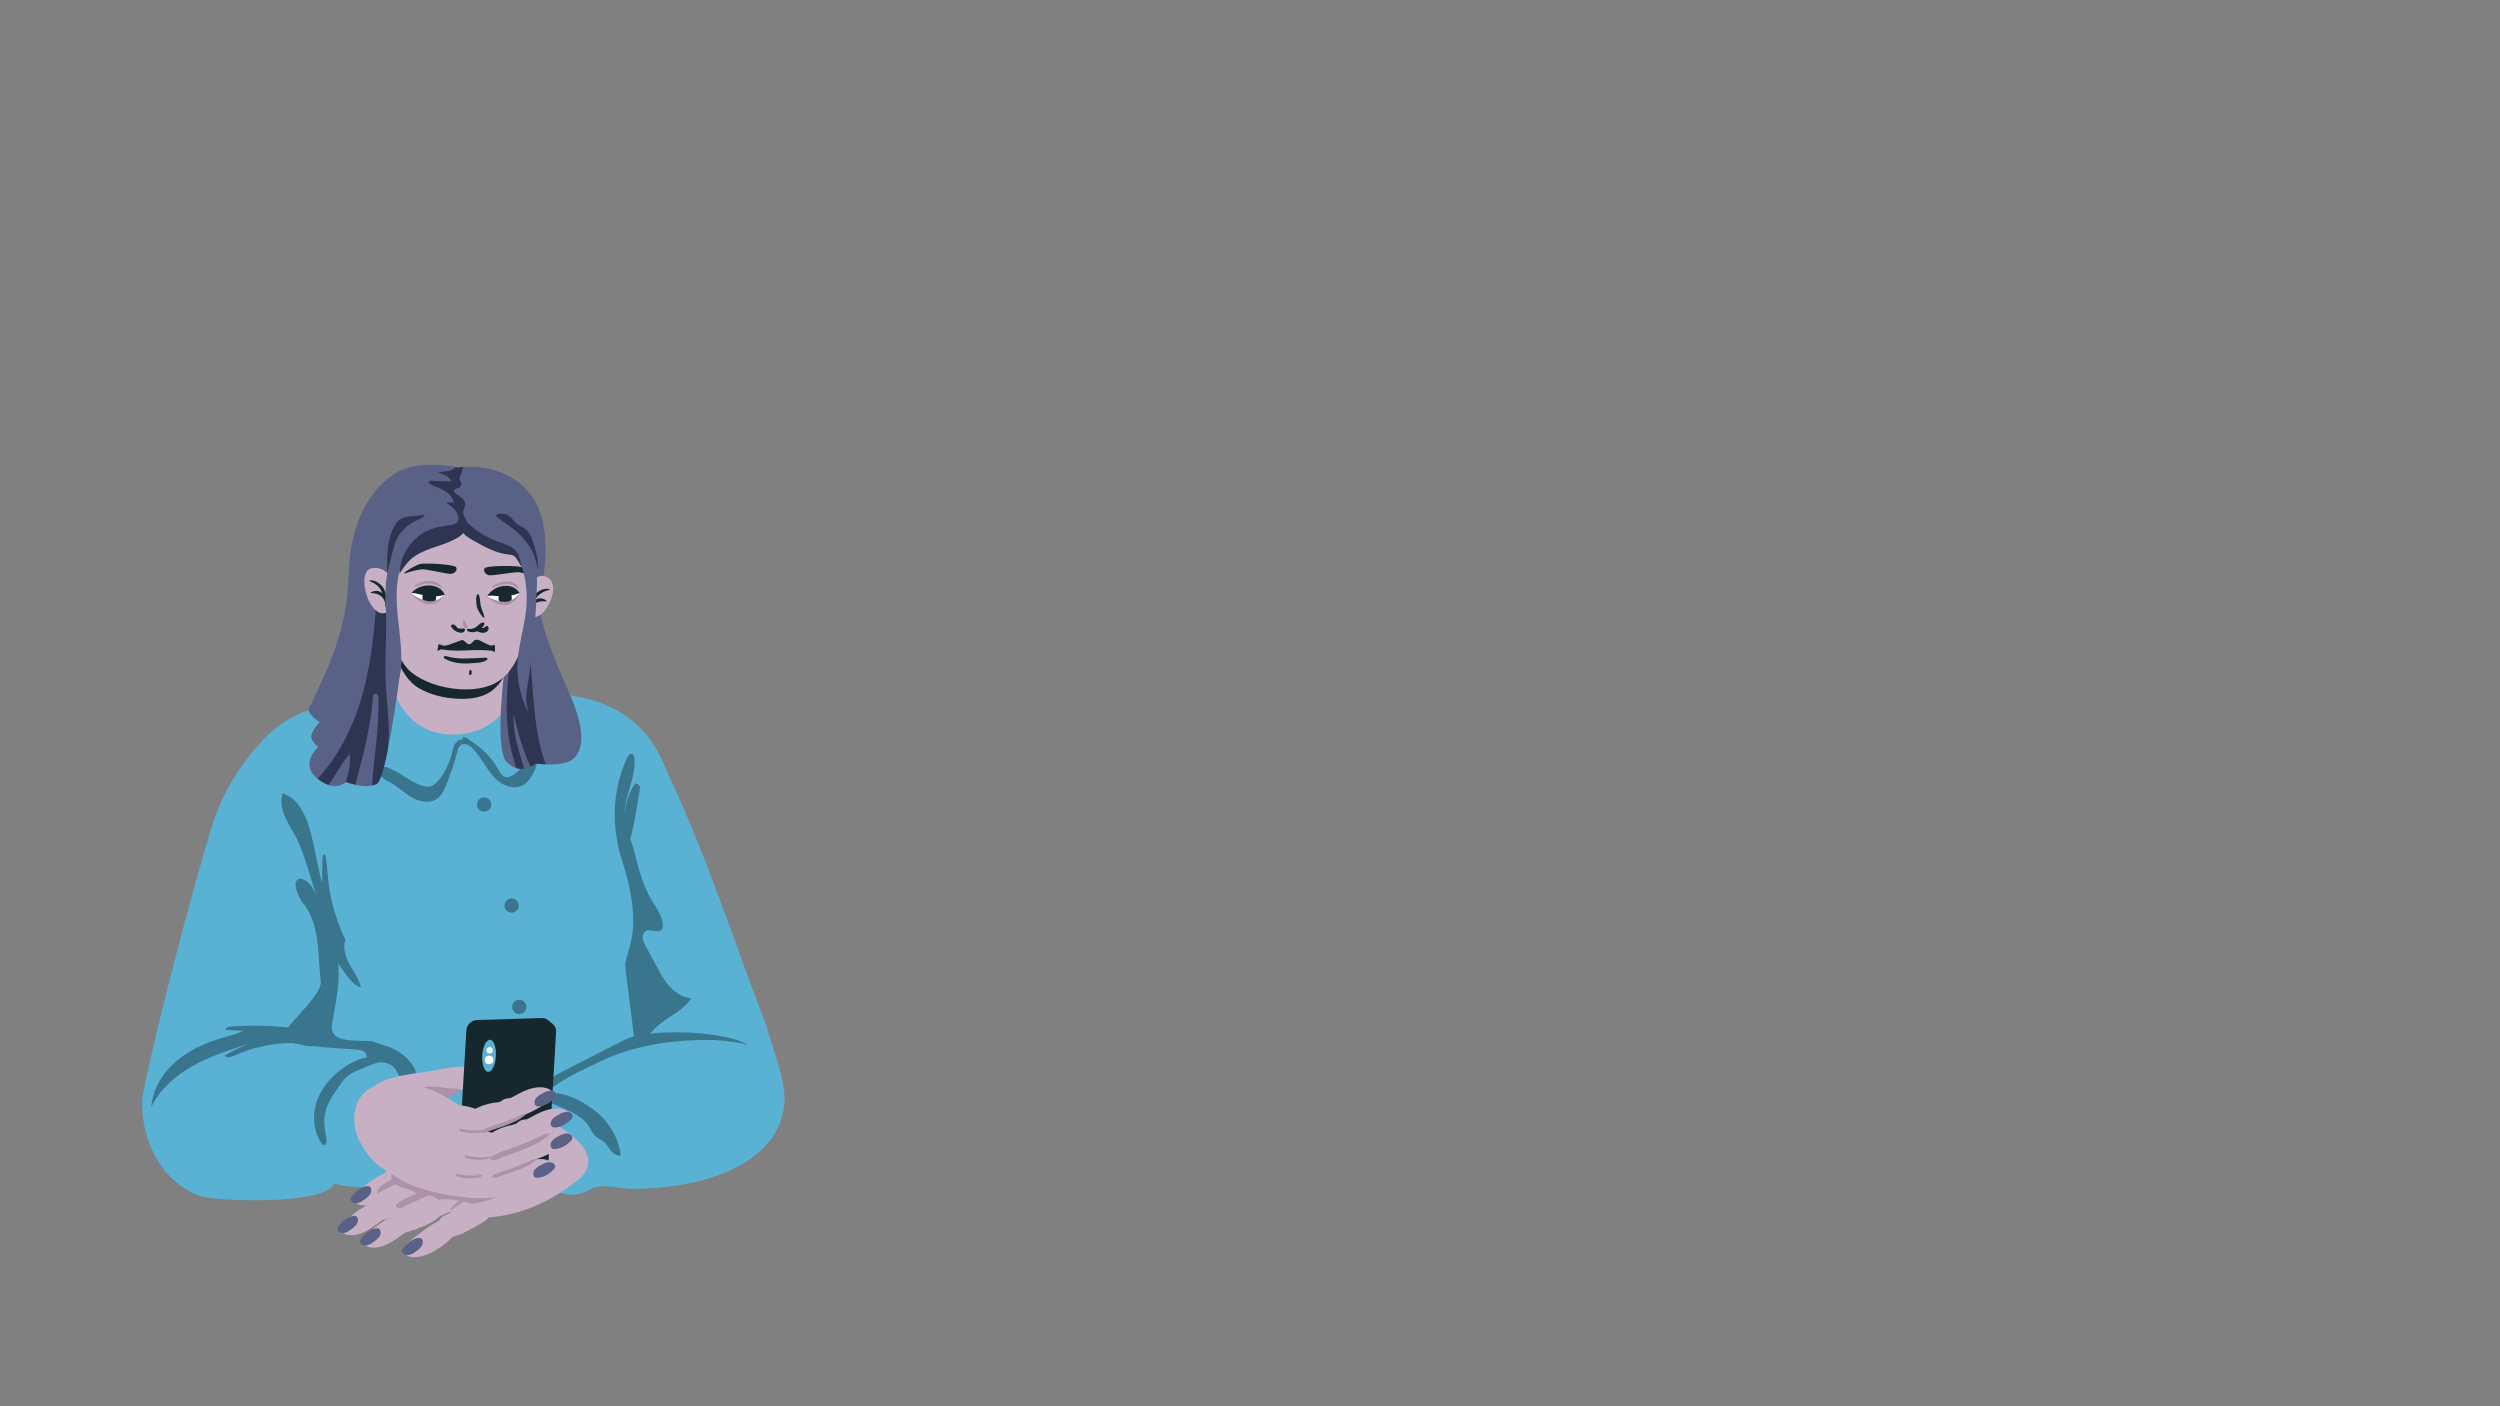 <ns0:svg xmlns:ns0="http://www.w3.org/2000/svg" version="1.1" id="Layer_3" x="0px" y="0px" viewBox="0 0 2562 1441" style="enable-background:new 0 0 2562 1441;" xml:space="preserve" width="2562.0" height="1441.0">
<ns0:rect x="0" y="0" width="2562" height="1441" fill="#808080" stroke="none"/>
<ns0:style type="text/css">
	.st0{fill:#59B1D3;}
	.st1{fill:#39768D;}
	.st2{fill:#C7AFC4;}
	.st3{fill:#16272D;}
	.st4{fill:#596187;}
	.st5{fill:#2E3552;}
	.st6{fill:#FFFFFF;}
	.st7{fill:#AC91A8;}
</ns0:style>
<ns0:g>
	<ns0:path class="st0" d="M672.9,768.9c47,93.6,74.7,184.4,112.5,282.1c10.9,41.1,36.7,90.1-1.9,111.6c-19.9,9.3-103.3,24-121.3,7.9   c-29.3-36.1-20.2-90-40.7-130.9C586.1,980.7,564.6,917.8,574,848C573.1,784.3,672.9,768.9,672.9,768.9z" />
	<ns0:path class="st1" d="M632.9,850.2c-4,1.7-6.5,5.9-7.2,10.2c-0.7,4.3,0.1,8.7,1,12.9c2.2,10.1,5.2,20.1,7.3,30.3   c4.2,20.8,4,42.5-0.3,63.3c-1.3,6.2-3,12.3-3.6,18.6c-0.6,6.2-0.1,12.5,0.3,18.8c0.9,12.4,1.8,24.8,4,36.9   c2.8,15.4,7.7,30.4,12.6,45.3c4.5-3.5,7-9,9.8-13.9c5.9-10.4,14.1-19.5,23.7-26.5c9.9-7.2,21.8-12.7,27.8-23.3   c-8.3-0.5-15.8-5.1-21.5-11.2c-5.7-6-9.7-13.4-13.6-20.7c-3.8-7-7.6-14-11.4-21.1c-1.4-2.6-2.9-5.3-3.2-8.3c-0.3-3,0.9-6.3,3.6-7.6   c2.7-1.3,5.8-0.3,8.7,0.2c2.9,0.5,6.6,0.2,7.9-2.4c0.5-1,0.6-2.3,0.5-3.5c-0.5-10-7.2-18.5-12.3-27.1c-9.4-16.2-13.4-34.9-18.3-53   c-1.5-5.6-3.3-11.5-7.8-15.3c-4.4-3.7-12.4-3.9-15.2,1.2" />
	<ns0:path class="st0" d="M263.9,764.5c-27.6,31.2-49.3,72.8-52.7,114.8c2.1,10.4,12.9,16.2,22.3,21c75.4,35.3,121.7,32.9,94.4,177.4   c-7.9,41.5-24.3,93,4.4,128.9c9.4,8.3,22.9,9.4,35.4,9.8c73.3,0.9,146.6-2.2,219.9-3c62.4,6,78.8-42.4,68-96.1   c-4.8-49.2-8.7-77.6-14.9-126.5c-0.8-9.8,10.1-24.8,8-55.5c-3.2-47-23.6-71.2-12.1-80.5c12.5-14,51-35.2,49.1-57.8   c-34.2-105.3-138.2-89-225.9-81C390.8,718,313.8,704.6,263.9,764.5z" />
	<ns0:path class="st1" d="M736,1061.4c-23.6-3.9-47.7-4.6-71.4-2c-6.1,0.7-12.2,1.6-17.9,3.6c-4.4,1.5-8.5,3.6-12.6,5.7   c-16.5,8.4-33,16.8-49.5,25.2c-8.5,4.3-17.1,8.7-24.7,14.5c-4.3,3.3-8.3,7-12.3,10.7c-3.4,3.2-6.8,6.4-10.2,9.6   c-5.2,4.9-10.8,12-7.6,18.3c3.2,6.1,11.8,5.9,18.5,4.7c8.1-1.5,16.2-3.2,24.3-4.9c45.3-9.6,90.7-19.2,135.3-31.8   c21-5.9,42.2-12.7,60.4-24.8c3.1-2,6.3-4.5,7.4-8.1c1.1-3.6-1.3-8.3-5-8.1c-2.8,0.1-4.1,0.8-4.7-2.3c-0.4-2.1-3.5-2.9-5.3-3.7   c-5-2.2-10.3-3.7-15.6-4.9C742.1,1062.5,739.1,1061.9,736,1061.4z" />
	<ns0:path class="st0" d="M792,1092.3c35,54.7-9.8,123.6-141,126.1c-16.3,0.3-33.7-6.8-47.4,1.1c-25.3,14.6-51.7-7.2-66.2-23.5   c-16.9-18.9-37.3-55.7,12.8-63.7c9.4-17.9,34.9-30.4,58.5-41.4c36.5-19.3,81.8-26.2,123.9-25C758.3,1067.5,789.3,1072.4,792,1092.3   z" />
	<ns0:path class="st1" d="M602.5,1152.8c2.9,4.1,4.5,8.9,8.5,12.2c2.3,1.9,5.3,3.1,7.7,5c3.1,2.5,4.8,6,7.2,9s6.2,5.7,10.3,5.3   c-1.8-16.3-10.3-32-23.5-43.6c-4.7-4.1-10-7.7-15.6-10.9c-6.2-3.6-13-6.7-20.2-8.3c-4.1-0.9-13.7-2.9-16.4,1.4   c-3.2,5,7.2,8.7,10.8,10.3c5.6,2.5,11.2,4.8,16.6,7.6C593.6,1143.9,599,1147.7,602.5,1152.8z" />
	<ns0:path class="st1" d="M430,804.3c3.7,1.5,7.9,2.5,11.7,1.3c3.7-1.2,6.5-4.2,8.9-7.3c6.1-8,10.4-17.2,12.7-27   c0.7-3.1,1.3-6.2,2.9-8.9c1.6-2.7,4.6-4.9,7.7-4.5c0.2-1,0.4-1.9,0.5-2.8c1.3,0.4,2.6,0.8,3.9,1.2c1.4,1.5,3.2,2.5,4.9,3.6   c11.4,7.1,21,17.1,27.6,28.8c1.8,3.2,3.9,7,7.5,7.7c2.6,0.5,5.2-0.7,7.4-2.1c4.1-2.6,7.6-5.9,10.5-9.7c2-2.7,4.2-7.5,7.2-8.8   c3.1-1.4,11.6-6.4,11.4-3.1c0,0.7-4.5,10-4.7,10.7c-3.1,8.6-7,18-15.2,21.8c-7,3.2-15.5,1.3-21.9-3c-6.4-4.3-11-10.7-15.3-17.2   s-8.3-13.2-13.9-18.5c-3-2.9-7.6-5.4-11.2-3.2c-2.5,1.5-3.4,4.6-4.1,7.4c-3,11.6-6.8,23-11.4,34c-2.1,5.2-4.6,10.5-9.1,13.8   c-7.5,5.4-18.3,3.2-26.3-1.5c-8-4.7-14.7-11.6-23-15.9c-3-1.5-6.8-3.1-8.5-6.3c-1.5-2.8-0.2-7.9,3.3-8.8c1.7-0.4,3.7,0.5,5.2,1.1   c2.1,0.8,4.1,1.8,6.1,2.9c4,2.2,7.8,4.7,11.6,7.1C420.8,799.8,425.2,802.4,430,804.3z" />
	<ns0:path class="st2" d="M404.5,710c0,0,14.2,48.4,68.8,42.2c54.5-6.1,60.9-65.5,60.9-65.5l-101.8-17.4h-31.4L404.5,710z" />
	<ns0:path class="st3" d="M405.5,672.6c5.2,12.8,12.3,26.3,24.4,33c12.1,6.8,25.9,9.9,39.8,10.5c10.7,0.4,21.8-0.7,31-6   c9.3-5.3,19.4-18.4,18.6-29.1c-0.1-1.5-0.5-3.2-1.8-4c-0.9-0.5-2-0.4-3-0.3c-5,0.7-9.6,2.9-14.3,4.8c-17.5,7-37.8,8.9-55.1,1.4   c-7.2-3.1-13.5-7.8-20.1-12c-3.2-2.1-6.5-4.2-10-5.9c-1.7-0.9-3.5-1.7-5.3-2.4c-1.5-0.6-3.2-1.3-4.9-1c-2,0.5-1.7,2.4-1.4,4   C403.9,668,404.6,670.3,405.5,672.6z" />
	<ns0:path class="st4" d="M469.5,479.2c0,0-41.1-10.2-66.2,7s-44.8,49.7-46.2,105.2c-1.4,55.5-22.1,96.5-41.1,135.9   c0,0,1.3,6.4,11.8,12.6c0,0-9.6,10.1-8.8,15.5c0.8,5.4,7.1,10.2,7.1,10.2s-19.6,17.3-0.9,32.3c18.7,15,29.4,3.5,29.4,3.5   s20.6,8.2,31.6,1.7c11-6.6,26.5-134,26.5-134l106.2,1.9c0,0-13.8,95.5,0.5,110.1c14.4,14.6,29.5,1.3,29.5,1.3s28.3,4.4,38.9-5   c10.6-9.4,11.6-30.6-3.5-65c-15.1-34.4-32.3-73.6-31.9-98.7c0,0,19.5-69.7-8.3-106.4C516.6,470.8,469.5,479.2,469.5,479.2z" />
	<ns0:path class="st5" d="M535,642c-2.7-0.1-5,3.6-6.2,5.6c-0.9,1.6-1.3,3.2-1.6,5c-0.4,2.8-0.9,5.6-1.4,8.4c-1.3,7-2.5,14.1-3.5,21.2   c-1,7.1-1.8,14.2-2.3,21.3c-0.5,7.1-0.8,14.2-0.8,21.3c0,0.9,0,1.8,0,2.7c0.3,20.3,3.3,40.7,10.1,59.8c2.8,0.8,5.5,0.8,7.9,0.4   c-5.3-18.3-12-36.5-10.8-55.4c4.5,18.1,9.2,36.7,17.3,53.3c3.1-1.5,5-3.2,5-3.2s4.5,0.7,10.5,0.9c-15.9-43.1-10.7-91.3-20.5-136.3   C538.4,645.1,537.4,642.1,535,642z" />
	<ns0:path class="st5" d="M395.7,631.9c-0.1-3-0.2-6.4-2-9c-1.6-2.4-5.1-3.8-7.8-2.3c-2,1.1-1.3,3.8-1.2,5.6c0.2,3.7-0.4,7.5-0.7,11.2   c-0.7,8.1-1.5,16.1-2.6,24.1c-1,8-2.3,16-3.8,24c-1.5,7.9-3.3,15.8-5.4,23.6c-0.3,1-0.5,2-0.8,2.9c-8.3,29.4-21.6,57.8-41.5,81   c-1.4,1.7-2.9,3.3-4.4,5c4.1,3.2,7.7,5.2,11,6.3c1.2-1.5,2.3-3.1,3.4-4.6c6.1-9,11-18.9,18.4-26.9c1.4,9.7-1.2,19.2-3.8,28.8   c0.1-0.1,0.2-0.2,0.2-0.2s4,1.6,9.4,2.8c8.1-29.7,15.9-59.6,18.2-90.3c0.1-0.9,0.2-1.9,0.8-2.5c1-1,2.9-0.5,3.7,0.7   c0.8,1.2,0.9,2.7,1,4.1c1,29.6-4.7,59.2-6.5,88.8c1.8-0.4,3.5-1,5-1.9c3.3-2,7.1-15,10.7-32.2c0.3-2,0.6-4.1,0.8-6.1   c2.3-21.7-1.6-43.5-2.5-65.2C394.1,677,396.2,654.4,395.7,631.9z" />
	<ns0:path class="st2" d="M402.8,597.1c0,0-4.5-15.8-19.7-15.1s-8.8,25.9-5.7,32.4c3,6.4,10.7,19.6,21.4,11.6c0,0,0.8,39.6,19,59.4   c18.1,19.8,71.6,30.5,96.4,10.3c24.9-20.3,26.7-64.3,26.7-64.3s9.7,5.8,18.7-7.5c9.7-14.3,10.5-31.4-2.7-33.7   c-9.9-1.7-17.2,14.3-17.2,14.3s2.7-31.8-19.9-38.1c-26.2-7.4-40.9-25.3-40.9-25.3s-20.6,19.1-39.6,20   C417.6,562,403.2,589.7,402.8,597.1z" />
	<ns0:path class="st3" d="M414.5,586.8c-0.4,0.4,0,1,0.5,0.8c4.1-1.5,14.4-4.2,17.9-4.2c5,0,25.7,5,29.4,4.7c3.7-0.4,6.7-3.7,5.2-6.7   c-1.5-3-30-4.5-35.8-3.6C427.4,578.4,418,583.9,414.5,586.8z" />
	<ns0:path class="st3" d="M549.2,590.7c0.4,0.4,0,1-0.5,0.8c-4-1.7-14.1-5-17.7-5.1c-4.9-0.2-26,3.7-29.6,3.1c-3.7-0.6-6.5-4-4.8-7   c1.6-3,30.2-2.9,35.9-1.7C536.6,581.7,545.8,587.6,549.2,590.7z" />
	<ns0:path class="st3" d="M489.5,609c2.5-0.7,2.3,8.6,3.3,12.5c1,3.9,4.5,11,3.3,11.5c-1.2,0.5-6.3-6.7-7.4-11.2   C487.9,618.7,487.4,609.5,489.5,609z" />
	<ns0:path class="st3" d="M462.2,641.3c0,0.5,0.2,1,0.5,1.4c2,3.2,5.6,5.4,9.4,5.7c0.6,0,1.3,0,1.9-0.1c1.1-0.3,2-1.2,2.4-2.4   c0.1-0.4,0.1-0.9-0.1-1.3c-0.5-0.7-1.5-0.7-2.4-0.5c-1.8,0.3-3.8,0.4-5.2-0.7c-0.8-0.7-1.3-1.7-2-2.4c-0.7-0.7-1.7-1.1-2.6-1.1   C463.3,640,462.2,640.4,462.2,641.3z" />
	<ns0:path class="st3" d="M494.4,648.5c1.7,0.1,3.4-0.3,4.7-1.3s2-2.9,1.4-4.5c-0.2-0.5-0.6-1.1-1.1-1.2c-0.9-0.2-1.8,0.6-2.5,1.2   c-1,0.7-2.3,1-3.5,0.8c1.3-0.9,2.3-2.1,2.9-3.5c0.2-0.5,0.4-1,0.1-1.5c-0.2-0.3-0.5-0.4-0.8-0.5c-1.3-0.3-2.7,0.5-3.8,1.3   c-1.7,1.3-3.1,2.9-5,4c-2.3,1.3-5.2,1.7-7.8,1c-0.5,0.4-0.5,1.3-0.1,1.9s1.1,0.9,1.7,1.1c1.9,0.6,3.9,0.8,5.8,0.4   c0.8-0.2,1.7-0.6,2.5-0.6c0.7,0,1.3,0.3,1.9,0.5C492,648.1,493.2,648.4,494.4,648.5z" />
	<ns0:path class="st3" d="M449.4,660.6c-0.3,1.6-0.6,3.1-1,4.7c-0.1,0.6-0.1,1.3,0.4,1.5c0.5,0.2,1-0.3,1.5-0.6c1.3-1,3.1-0.7,4.8-0.4   c9.4,1.6,19,0.8,28.6,0.5c6.6-0.2,13.2-0.2,19.8,0.5c0.8,0.1,1.8,0.2,2.3,0.8c0.3,0.3,0.7,0.8,1,0.6c0.2-0.1,0.3-0.4,0.3-0.7   c0.2-1.8,0.2-3.5,0.1-5.3c0-0.6-0.3-1.4-0.9-1.4c-0.3,0-0.6,0.2-0.8,0.4c-1.5,0.9-3.4,0.2-5-0.5c-2.6-1.2-5.1-2.4-7.6-3.7   c-1.8-0.9-3.8-1.9-5.7-1.3c-1.6,0.5-2.5,2.1-3.7,3.2c-1.2,1.1-3.2,1.9-4.4,0.8c-1.2-1.1-2.4-1.9-3.5-2.9c-0.4-0.4-0.9-0.8-1.5-0.9   c-0.5-0.1-1,0.1-1.5,0.3c-3.9,1.4-7.8,2.8-11.7,4.2c-2.8,1-6.1,2-8.7,0.6c-0.5-0.2-0.9-0.6-1.5-0.7   C450.1,660.3,449.5,660.1,449.4,660.6z" />
	<ns0:path class="st3" d="M469.8,674.7c2.8,0.2,5.7,0.2,8.5,0.1c6.3-0.1,12.5-0.4,18.8-0.8c0.6,0,1.2-0.1,1.7,0.2   c0.5,0.3,0.9,0.9,0.7,1.5c-0.1,0.2-0.3,0.4-0.5,0.6c-3.3,2.3-7.5,2.8-11.5,3.1c-5.4,0.5-10.8,0.8-16.1,0.3   c-2.3-0.2-4.6-0.6-6.9-1.2c-2.3-0.6-4.5-1.4-6.6-2.4c-0.9-0.5-2.1-0.9-2.8-1.7c-0.5-0.6-0.6-1.5,0.2-1.8c0.8-0.4,1.7-0.2,2.5,0   c1.2,0.3,2.5,0.6,3.7,0.9c2.5,0.5,5,0.9,7.5,1.1C469.2,674.7,469.5,674.7,469.8,674.7z" />
	<ns0:path class="st3" d="M481,687.9c0,0.8-0.2,1.5-0.3,2.2s0.3,1.6,1.1,1.7c0.5,0.1,1-0.2,1.2-0.7c0.3-0.4,0.3-0.9,0.4-1.4   c0-0.4,0-0.9,0-1.3c0-0.4-0.1-0.9-0.4-1.2c-0.2-0.4-0.6-0.6-1.1-0.6c-0.4,0-0.8,0.4-0.9,0.8c-0.1,0.4-0.1,0.9,0,1.3" />
	<ns0:path class="st6" d="M421.2,608.2c0,0,9.6,7.4,19.9,8.2c10.2,0.9,15-6.9,15-6.9s-3.5-7.4-15.5-7.7   C428.4,601.5,421.2,608.2,421.2,608.2z" />
	<ns0:path class="st3" d="M421.2,608.2c7.8-9.9,27.7-12.5,34.8,1.3c0,0-7,2-13.9,1.7C433,610.8,424.8,606.4,421.2,608.2z" />
	<ns0:path class="st7" d="M424.6,600.5c7.3-5.9,22.2-8.1,28,1c0.3,0.8-0.7,1.4-1.3,0.9C438.2,591.1,422.2,605.6,424.6,600.5z" />
	<ns0:path class="st7" d="M474.6,639.7c0.1,0.9,0.4,1.8,0.9,2.6c0.5,0.8,1.3,1.4,2.2,1.5c0.3,0,0.7,0,0.9-0.2c0.4-0.3,0.5-0.8,0.5-1.3   c0-0.5-0.2-0.9-0.5-1.3c-0.4-0.8-0.7-1.6-1.1-2.3c-0.4-0.7-0.6-1.5-1.1-2.2c-0.3-0.4-0.8-0.9-1.4-0.6c-0.4,0.3-0.6,0.9-0.6,1.4   C474.3,638,474.4,638.9,474.6,639.7z" />
	
		<ns0:ellipse transform="matrix(0.14 -0.99 0.99 0.14 -227.84 962.179)" class="st3" cx="440.1" cy="612.3" rx="6.8" ry="7.1" />
	<ns0:path class="st6" d="M499.1,611.3c0,0,10.2,5.9,20.1,5.3c9.9-0.6,13.4-9,13.4-9s-4.3-6.9-15.9-5.5   C505.1,603.6,499.1,611.3,499.1,611.3z" />
	<ns0:path class="st3" d="M499.1,611.3c6.1-10.9,24.8-16.3,33.5-3.6c0,0-6.7,2.6-13.3,3.3C510.5,611.9,502.3,609,499.1,611.3z" />
	<ns0:path class="st7" d="M504.5,601.1c7-6,21.2-8.3,26.7,0.7c0.3,0.7-0.7,1.4-1.2,0.9C517.6,591.6,502.1,606.3,504.5,601.1z" />
	<ns0:circle class="st3" cx="517.7" cy="612.9" r="6.8" />
	<ns0:path class="st3" d="M388.9,598.2c4.3,3.6,6.3,6.5,7.9,19c0,0,0,0,0,0c0,0,0,0.1,0,0.1c0.2,1.3,0.3,2.6,0.4,4.1   c0,0.6-0.4,1.1-1,1.2c-0.1,0-0.1,0-0.2,0c-0.5-0.1-0.9-0.5-0.9-1c-0.1-1.3-0.2-2.6-0.4-3.9c-3.1-11.2-14.8-9.5-15-10.1   c-0.1-0.6,7.2-4.8,12.2,0.7c-3-10.4-13.7-12.4-13.6-13C378.4,594.7,383.7,593.8,388.9,598.2z" />
	<ns0:path class="st3" d="M552.6,605.7c-4.7,3-7.2,5.5-10.5,17.7c0,0,0,0,0,0c0,0,0,0.1,0,0.1c-0.3,1.3-0.7,2.6-1,4   c-0.1,0.6,0.3,1.2,0.8,1.3c0.1,0,0.1,0,0.2,0c0.5,0,1-0.4,1.1-0.9c0.3-1.3,0.6-2.6,0.9-3.8c4.6-10.7,16-7.3,16.3-7.9   c0.2-0.6-6.4-5.8-12.2-1c4.4-9.8,15.4-10.3,15.4-10.9C563.6,603.7,558.4,602,552.6,605.7z" />
	<ns0:path class="st4" d="M402.5,723.8c1.3-10.8,5.2-21.1,7.2-31.7c3.5-19.5,0.1-39.4-1.9-59.1c-2.1-19.7-2.7-40.4,5.7-58.3   c3.1-6.6,8.3-13.1,15.5-13.8c-5.1-1.9-10.9-2-15.9,0.2c-9.5,4.3-14,15.3-16,25.5C388.5,631,408.6,679,402.5,723.8z" />
	<ns0:path class="st4" d="M542.1,731.1c-8.7-15.7-13.3-36.5-11.6-54.4s5.9-30.7,8.5-50.1c1.2-9.3,1.2-20.2-0.3-29.5   c-3.1-18.1-10.2-36.1-23.2-49c9.3-0.5,18.7,2.8,24.9,9.9c9.7,11.1,10.2,27.4,9.8,42.1c-0.9,31.4-3.7,62.7-8.2,93.8   C539.8,707.9,537.1,718,542.1,731.1z" />
	<ns0:path class="st5" d="M466.2,552.6c3.7-1.9,7.2-4.3,9.6-7.6c2.4-3.3,3.6-7.8,2.2-11.7c-1.1-3-3.5-5.5-3.4-8.7   c0.1-2.5,1.9-4.7,2.1-7.2c0.3-2.7-1.3-5.2-3.3-7c-2-1.8-4.4-3.1-6.5-4.8c-0.8-0.6-1.6-1.5-1.6-2.5c0.1-2.1,3-2.3,4.9-3.2   c2.1-1,3.2-3.7,2.3-5.9c-0.4-1.1-1.3-2-1.5-3.2c-0.2-1.3,0.5-2.6,1-3.8c1.2-2.8,2.3-5.3,2.3-8.4c-3,0-4.9,0.6-4.9,0.6   s-1.1-0.3-2.9-0.6c-0.5,0.8-1.2,1.6-2,2.2c-4.3,3.3-10.9,1.2-15.6,3.8c5.5,1.5,11.7,3.6,13.9,8.8c-6.9-0.2-13.8-0.5-20.7-0.8   c-0.9,0-1.9,0-2.4,0.7c-1,1.3,0.7,2.9,2.2,3.5c4.7,2.1,9.6,3.7,14,6.4s8.2,6.7,9.3,11.8c-2.7-0.4-5.4-0.3-8.1,0.3   c3.6,2,6.9,4.7,9.5,7.9c2.8,3.4,4.7,8.6,1.9,11.9c-1.6,2-4.4,2.6-6.9,3c-6,1-12.1,1.8-18,3.6c-19.5,6.2-33.9,25.7-34.1,46.1   c3.3-5,6.6-10.1,11-14.2C432.9,562.2,451.3,560.4,466.2,552.6z" />
	<ns0:circle class="st1" cx="496.1" cy="824.5" r="7.3" />
	<ns0:circle class="st1" cx="524.3" cy="928" r="7.3" />
	<ns0:circle class="st1" cx="532.1" cy="1031.9" r="7.3" />
	<ns0:path class="st0" d="M221.8,833.7c-7.9,18-54.3,185.6-75.6,288.1c-4,42.3,17.4,89,59,103.9c21.1,5.9,120.9,8.6,136.1-10.3   c23-40.3-46.5-87.8-32.9-131.5c25.3-63.7,34-129.4,13.3-196.7C312.2,824.1,229.7,815.7,221.8,833.7z" />
	<ns0:path class="st0" d="M194.4,1123.2c-2.6,74.4,57.5,134.5,151.9,87.9c11.7-5.8,21.2-20.3,34.2-16.6c24,6.8,33.8-27.5,37.5-51.2   c4.3-27.5,3.8-76.4-35.1-66.4c-14-16.4-37.2-20.8-58.5-24.2c-33.9-7.8-68.9,1.5-98.4,18.8C208.2,1082.7,188.1,1100,194.4,1123.2z" />
	<ns0:path class="st1" d="M353.9,963.1c-2.9,8.3,0.2,17.5,4.4,25.2s9.6,15,11.6,23.6c-5.5-1.5-9.7-6-13.2-10.5   c-9.5-12-17.6-25.2-22-39.9c-5.1-17-4.9-35-4.7-52.8c0.1-5.7,0.1-11.4,0.2-17.1c0-2.9,0.1-5.7,0.1-8.5c0-2.1,0-3.9,0.8-5.8   c0.3-0.9,0.9-2.5,1.9-1.4c1.1,1.3,1.1,4.1,1.3,5.6c0.9,6.7,1.3,13.5,2,20.2c1,9.6,2.9,19.1,5.4,28.4c2.7,10.2,6.3,20.1,10.6,29.7   C352.5,960.2,354,962.6,353.9,963.1z" />
	<ns0:path class="st1" d="M365.9,1097.2c-3.6,1.6-7.2,3.4-10.2,6c-3.1,2.6-5.5,6-7.8,9.3c-7,9.9-14.1,20.3-15.4,32.3   c-0.8,7.5,0.9,15,2.1,22.5c0.4,2.6-0.3,6.4-2.9,6c-1.2-0.1-2-1.2-2.6-2.2c-8.7-13.2-9.2-30.8-3.3-45.5c6-14.6,17.7-26.4,31.2-34.6   c6.7-4.1,14.5-7.3,22.4-7.5c2.8-0.1,7.6-0.3,9,2.8c0.6,1.3,0.1,2.1-1.2,2.5c-2.2,0.8-4.5,1.5-6.8,2.3   C375.6,1093,370.7,1095,365.9,1097.2z" />
	<ns0:path class="st1" d="M294.4,1052.8c-18.8-1.9-37.8-2.2-56.6-1c-2.8,0.2-6.4,1-7,3.7c6.1,0.3,12.2,0.6,18.3,0.9   c-5.2,2.9-11.2,4.3-17,5.9c-18.1,5-36,12.3-50.4,24.3s-25.3,29.2-26.7,48c8.8-18.2,24.8-32.3,42.4-42.2s37.1-16.2,56.4-22.4   c-8.1,3.6-16.2,7.1-23.7,11.9c2.1,2.8,6.4,1.5,9.5,0.1c16.8-7.6,35-12.1,53.4-13c4.1-0.2,8.3-0.2,12.3,0.6c2.9,0.6,5.7,1.7,8.6,2.2   c4.2,0.7,9.1,0.2,13.2-1c3.1-1,4-4.6,1.6-6.8c-5.5-5.1-14.1-7.6-21.3-9.1C303.1,1053.9,298.8,1053.3,294.4,1052.8z" />
	<ns0:path class="st1" d="M325.6,886c-5.4-24-9.8-64.8-36-73.1c-5.8,18.3,9.9,35.5,16.9,51.5c7.5,18,12.2,37,18.4,55.4   c-7.8-25.7-33.6-26.9-15.9,3.8c20,23.5,16,53.6,19.8,82c1.8,19.3-62.7,64.4-30.8,62.6c19.8,4.8,83,11,85.7,2   c-0.5-9-48.1,5.6-43.3-21.3C351.8,985.3,349.9,994.2,325.6,886z" />
	<ns0:path class="st1" d="M388.1,1088.7c6.9-0.6,14.4,2,17.8,8c1.3,2.4,2,5.2,4.2,6.9c3,2.4,7.3,1.4,11,0.2c2.1-0.6,4.5-1.6,5-3.7   c0.2-1,0-2-0.3-2.9c-1.2-3.5-3.4-6.6-5.8-9.4c-6.2-7.1-14.2-12.5-23-15.5c-4.3-1.5-8.8-2.5-13-4.4c-6-2.8-22.2,1.5-30.5-2.3   c-1-0.5-3.7,4.9-4.5,4.1c-0.3,9.1,23.4,2,26.2,10.7c1,3.1,1.1,5.3-0.8,7.9c-1,1.3-2.4,2.2-3.7,3.3c-0.7,0.6-3,2.5-1.1,3.2   c0.8,0.3,1.8-0.5,2.5-0.8c1-0.5,2-0.9,3-1.4c2-0.9,4-1.7,6-2.3C383.3,1089.4,385.7,1088.9,388.1,1088.7z" />
	<ns0:g>
		<ns0:path class="st2" d="M452.8,1199.8c-2.3-3.2-8.4-23.5-5.9-26.5c4.3-5.2,43.2-14.6,60.7-21.8c21.8-8.8,44.6-8.4,65.9,3.4    c20.2,12.6,42,32.3,20.8,52.7c-29,24-66.1,41.2-104.2,40.1C468,1246.2,453.7,1220.3,452.8,1199.8z" />
		<ns0:path class="st2" d="M478.1,1261.9c-4,2.2-8.3,4.4-12.9,4.7c-4.6,0.3-9.6-1.8-11.5-6.1c-1.2-2.8-0.8-6.2,0.6-9    c1.3-2.8,3.4-5.1,5.6-7.3c4.1-4.1,8.5-7.8,13.1-11.2c6.3-4.5,14.3-8.4,21.4-5.4c3,1.3,5.4,3.7,7,6.5c1.8,3.3,2.5,7.3,1.3,10.8    C500.7,1250.9,485.9,1257.6,478.1,1261.9z" />
		<ns0:path class="st2" d="M499.8,1167.7c-11.8-3.8-24.9-18.3-8.6-24.4c14.1-1.8,47.5-3,49.6,12.8    C543.3,1174.6,515.1,1172.6,499.8,1167.7z" />
		<ns0:path class="st2" d="M472.3,1257.3c-0.4,4.1-2.9,8.1-6.7,9.7c-1.9,0.8-3.9,0.9-5.9,0.8c-1.4,0-2.8-0.2-4.1-0.7    c-3.6-1.2-6.3-4.7-6.9-8.5c-0.6-3.8,0.8-7.8,3.4-10.5c2.9-3,7.5-4.9,11.7-4.4c1.6,0.2,3.6,0.8,4.9,1.9c1.1,1,1.7,2.5,2.2,3.9    C472,1252,472.6,1254.6,472.3,1257.3z" />
		<ns0:path class="st2" d="M455.1,1275.3c-9,6.8-19.4,13-30.7,13.1c-3.7,0-8-1-9.5-4.4c-1-2.2-0.5-4.8,0.6-6.9c1.2-2.1,3-3.7,4.8-5.3    c8.3-7.2,17.2-13.7,26.7-19.3c4.6-2.7,10-5.3,15.1-3.7c2.2,0.7,4.2,2.3,5.4,4.3c0.9,1.5,1.9,3.4,1.8,5.2c-0.1,1.8-1.3,3.6-2.3,5.1    c-1.4,2.2-3.1,4.2-5,6.1C459.9,1271.5,457.5,1273.4,455.1,1275.3z" />
		<ns0:path class="st2" d="M476.4,1164.7c-9.5,0.3-19.7-0.5-28.4-6.1c-2.8-1.8-5.6-4.7-5.5-7.8c0.1-2,1.5-3.7,3.1-4.5    c1.7-0.9,3.7-1.1,5.7-1.3c9.1-1,18.4-1,27.8-0.3c4.5,0.4,9.6,1.2,12.9,4.9c1.4,1.6,2.3,3.7,2.4,5.7c0.1,1.5,0.1,3.3-0.7,4.5    c-0.8,1.2-2.4,1.9-3.7,2.5c-1.9,0.9-4,1.4-6.1,1.8C481.4,1164.4,478.9,1164.6,476.4,1164.7z" />
		<ns0:path class="st4" d="M426.7,1282.1c-2.8,2.1-5.9,4.2-9.4,4.1c-1.4,0-2.7-0.4-3.8-1.3c-1-0.9-1.6-2.3-1.3-3.6c0.2-0.7,0.6-1.4,1-2    c3.1-4.2,7.2-7.9,12.2-9.8c2-0.7,4.8-1.7,6.6-0.1c1.5,1.4,1.5,3.7,1,5.5C432.1,1278.2,429.2,1280.3,426.7,1282.1z" />
		<ns0:path class="st4" d="M446.3,1150.7c-3.1,0.1-6.2,0.1-7.6-1c-0.5-0.4-0.8-1-0.4-1.7c0.4-0.7,1.4-1.5,2.8-2c0.7-0.3,1.5-0.4,2.2-0.6    c5.2-0.9,10.2-1.3,14-0.7c1.5,0.3,3.6,0.7,2.8,1.9c-0.6,1-2.8,2.1-4.7,2.7C452.2,1150.5,449,1150.6,446.3,1150.7z" />
		<ns0:path class="st2" d="M429.8,1258.1c-10.4,6.7-29.6,0.6-20.5-13.5c9.8-10,31.6-23.8,42-17.7C468,1236.6,446.3,1253.1,429.8,1258.1z    " />
		<ns0:path class="st2" d="M406.7,1245.3c-10.4,6.7-29.6,0.6-20.5-13.5c9.8-10,31.6-23.8,42-17.7    C444.9,1223.8,423.1,1240.3,406.7,1245.3z" />
		<ns0:path class="st2" d="M426.3,1252.5c-0.5,13.2-21.6,14.4-23.6,1.4C400.3,1236.6,429,1232.8,426.3,1252.5z" />
		<ns0:path class="st2" d="M456.4,1236.5c-0.4,4.1-2.9,8.1-6.7,9.7c-1.9,0.8-3.9,0.9-5.9,0.8c-1.4,0-2.8-0.2-4.1-0.7    c-3.6-1.2-6.3-4.7-6.9-8.5c-0.6-3.8,0.8-7.8,3.4-10.5c2.9-3,7.5-4.9,11.7-4.4c1.6,0.2,3.6,0.8,4.9,1.9c1.1,1,1.7,2.5,2.2,3.9    C456.1,1231.2,456.7,1233.9,456.4,1236.5z" />
		<ns0:path class="st2" d="M456.4,1243.7c-10.4,6.7-29.6,0.6-20.5-13.5c9.8-10,31.6-23.8,42-17.7    C494.5,1222.2,472.8,1238.7,456.4,1243.7z" />
		<ns0:path class="st2" d="M412.3,1265.1c-9,6.8-19.9,14.5-31.1,13.4c-28.1-2.7,23.1-39.4,34.6-35.2    C430.9,1249.6,420.9,1259.5,412.3,1265.1z" />
		<ns0:path class="st4" d="M383.5,1272.3c-2.8,2.1-5.9,4.2-9.4,4.1c-1.4,0-2.7-0.4-3.8-1.3c-1-0.9-1.6-2.3-1.3-3.6c0.2-0.7,0.6-1.4,1-2    c3.1-4.2,7.2-7.9,12.2-9.8c2-0.7,4.8-1.7,6.6-0.1c1.5,1.4,1.5,3.7,1,5.5C388.9,1268.3,386,1270.4,383.5,1272.3z" />
		<ns0:path class="st2" d="M420.2,1214.8c-10.4,6.7-29.6,0.6-20.5-13.5c9.8-10,31.6-23.8,42-17.7    C458.4,1193.3,436.7,1209.8,420.2,1214.8z" />
		<ns0:path class="st2" d="M416.7,1209.2c-0.5,13.2-21.6,14.4-23.6,1.4C390.7,1193.4,419.4,1189.5,416.7,1209.2z" />
		<ns0:path class="st2" d="M498.6,1155.7c-0.5,13.2-21.6,14.4-23.6,1.4C472.6,1139.9,501.3,1136.1,498.6,1155.7z" />
		<ns0:path class="st2" d="M446.7,1200.4c-10.4,6.7-29.6,0.6-20.5-13.5c9.8-10,31.6-23.8,42-17.7    C484.9,1178.9,463.2,1195.5,446.7,1200.4z" />
		<ns0:path class="st2" d="M402.7,1221.8c-9,6.8-19.9,14.5-31.1,13.4c-28.1-2.7,23.1-39.4,34.6-35.2    C421.3,1206.3,411.3,1216.2,402.7,1221.8z" />
		<ns0:path class="st4" d="M373.9,1229c-2.8,2.1-5.9,4.2-9.4,4.1c-1.4,0-2.7-0.4-3.8-1.3c-1-0.9-1.6-2.3-1.3-3.6c0.2-0.7,0.6-1.4,1-2    c3.1-4.2,7.2-7.9,12.2-9.8c2-0.7,4.8-1.7,6.6-0.1c1.5,1.4,1.5,3.7,1,5.5C379.3,1225,376.4,1227.1,373.9,1229z" />
		<ns0:path class="st2" d="M433.2,1230.9c-10.4,6.7-29.6,0.6-20.5-13.5c9.8-10,45.7-29,56.1-23C485.4,1204.1,449.6,1225.9,433.2,1230.9z    " />
		<ns0:path class="st2" d="M403.1,1239.7c-0.5,13.2-21.6,14.4-23.6,1.4C377.1,1223.8,405.8,1220,403.1,1239.7z" />
		<ns0:path class="st2" d="M433.3,1223.7c-0.4,4.1-2.9,8.1-6.7,9.7c-1.9,0.8-3.9,0.9-5.9,0.8c-1.4-0.1-2.8-0.2-4.1-0.7    c-3.6-1.2-6.3-4.7-6.9-8.5c-0.6-3.8,0.8-7.8,3.4-10.5c2.9-3,7.5-4.9,11.7-4.4c1.6,0.2,3.6,0.8,4.9,1.9c1.1,1,1.7,2.6,2.2,3.9    C433,1218.4,433.5,1221.1,433.3,1223.7z" />
		<ns0:path class="st2" d="M389.2,1252.3c-9,6.8-19.9,14.5-31.1,13.4c-28.1-2.7,23.1-39.4,34.6-35.2    C407.7,1236.8,397.8,1246.7,389.2,1252.3z" />
		<ns0:path class="st4" d="M360.3,1259.5c-2.8,2.1-5.9,4.2-9.4,4.1c-1.4,0-2.7-0.4-3.8-1.3c-1-0.9-1.6-2.3-1.3-3.6c0.2-0.7,0.6-1.4,1-2    c3.1-4.2,7.2-7.9,12.2-9.8c2-0.7,4.8-1.7,6.6-0.1c1.5,1.4,1.5,3.7,1,5.5C365.7,1255.5,362.8,1257.6,360.3,1259.5z" />
		<ns0:path class="st7" d="M462.4,1240.2c-1-1.1,0.1-2.9,1.2-4c4.9-4.6,10.8-8.2,17.2-10.6c0.9-0.3,4.5-1.1,3.9,1c-0.4,1.2-4,2-5.1,2.6    c-4,1.8-7.8,4-11.4,6.5C467.7,1236,462.4,1240.1,462.4,1240.2z" />
		<ns0:path class="st7" d="M435.8,1226.6c11.9-5.4,23.7-11.9,31.8-22.1c-1.7-1.4-4.3-0.2-6.2,0.9c-11.5,7.1-23.6,13.3-36.1,18.5    c-3.6,1.5-7.1,3-10.6,4.8c-1.7,0.9-3.4,1.9-5,3c-1.1,0.8-3.4,2-3.9,3.4c-1,2.5,3.5,3.4,5.1,2.9c1.9-0.5,3.7-1.8,5.5-2.7    c2-0.9,3.9-1.8,5.9-2.7C426.8,1230.5,431.3,1228.6,435.8,1226.6z" />
		<ns0:path class="st7" d="M450.2,1191.9c3.4-2.3,6.9-6.1,5.5-10c-13.3,12.5-74,29-68.5,41.2C411.7,1207.9,425.4,1208,450.2,1191.9z" />
	</ns0:g>
	<ns0:path class="st1" d="M655.5,810.4c0.2-1.7,0.5-3.5-0.2-5.1s-2.6-2.7-4.2-2c-0.8,0.4-1.3,1.2-1.8,2c-5,8.7-8.2,18.3-9.6,28.2   c1.2-19.1,12-37.1,10.5-56.2c-0.2-2-0.8-4.4-2.8-4.8c-2.1-0.4-3.7,1.8-4.6,3.8c-4.8,10.2-8.3,21-10.4,32.1   c-2.1,11.1-2.9,22.5-2.3,33.9c0.3,5.7,1,11.3,2,16.9c0.5,2.8,1,5.6,1.8,8.3c0.3,1.2,0.9,2.6,2.2,2.9c2.8,0.6,5.6-3.5,6.8-5.4   c2.6-3.8,3.9-8,4.9-12.5c2.7-12.4,5-24.9,6.8-37.4C655.1,813.5,655.3,811.9,655.5,810.4z" />
	<ns0:path class="st7" d="M401.2,1208.4c6,12.3,21.3,5.9,28.2,18.7c7.5-4.4,13.8-1.8,20.2,2.3c7.8-1.5,25.7,1.1,33.7,4.2   c12,0.4,92-27.1,58.7-42.4c-18.8,0.5-39.6,3.6-56.2,12.9C463.6,1203.3,396.1,1165.2,401.2,1208.4z" />
	<ns0:path class="st7" d="M497,1147c-9.5-0.9-19.1,0.5-28.6-0.5c-7.8-0.8-15.6-3.3-23.4-2.6s-16.2,5.8-16.9,13.7   c-0.4,4.1,1.5,8.1,3.5,11.7c6.6,11.9,16.2,22.9,29,27.5c13.1,4.7,28.3,2.1,40.2-5.2c8.8-5.4,16-13.2,21.6-21.9   c1.4-2.2,2.7-4.5,3.9-6.8c1-2,2.4-4.2,2.2-6.5c-0.5-5.1-7.4-4.8-11.1-5.5C510.6,1149.5,503.9,1147.7,497,1147z" />
	<ns0:g>
		<ns0:g>
			<ns0:path class="st2" d="M453.7,1123.6c10.5-6.5,15.6-26.4-1.8-27.4c-14,2.5-72.3,6.8-69.5,22.5     C385.6,1137.1,419.7,1144.5,453.7,1123.6z" />
			<ns0:path class="st2" d="M459.3,1118.4c11.2-0.5,23.1-2.3,32.8-9.7c3.2-2.4,6.2-6,5.8-9.7c-0.3-2.4-2-4.2-4.1-5     c-2.1-0.9-4.5-1-6.8-1.1c-10.8-0.3-21.7,0.4-32.6,2.2c-5.3,0.8-11.2,2.3-14.7,6.9c-1.5,2-2.3,4.6-2.4,7c0,1.8,0.1,3.9,1.2,5.3     c1,1.4,3,2,4.6,2.6c2.3,0.8,4.8,1.3,7.4,1.6C453.4,1118.5,456.4,1118.5,459.3,1118.4z" />
			<ns0:path class="st4" d="M497.1,1096.5c3.5-0.7,7-1.5,8.2-2.7c0.5-0.5,0.5-1-0.2-1.4c-0.7-0.5-2.1-0.8-3.8-0.9c-0.9,0-1.8,0-2.7,0.1     c-6.1,0.5-11.9,1.5-15.9,2.9c-1.6,0.6-3.8,1.4-2.5,2.2c1.1,0.7,3.9,1,6.2,1C490.5,1097.8,494.1,1097.1,497.1,1096.5z" />
			<ns0:path class="st2" d="M444.8,1115.3c4.4,12.4,25,7.3,22.9-5.7C464.8,1092.4,436.3,1097.3,444.8,1115.3z" />
		</ns0:g>
		<ns0:path class="st7" d="M437,1113.8c-0.8,0.1-1.6,0.2-2,0.9c-0.2,0.4-0.2,0.9-0.2,1.4c0.3,3.5,1.3,7,3.5,9.7c2.2,2.7,5.9,4.4,9.3,3.7    c1.3-0.2,2.5-0.8,3.7-1.4c3.9-1.8,7.8-3.6,11.7-5.4c2-0.9,3.9-1.8,5.9-2.7c1-0.4,3.8-1.4,3.1-2.8c-0.6-1.4-2.9-1.4-4.1-1.5    c-2,0-3.9-0.2-5.9-0.3c-4-0.3-8-0.9-11.9-1.3C445.8,1113.7,441.4,1113.4,437,1113.8z" />
	</ns0:g>
	<ns0:g>
		<ns0:path class="st3" d="M568.7,1052.2L568.7,1052.2L568.7,1052.2c-0.6-1.1-1.4-2.1-2.3-2.9l0,0l-4.6-3.7c-0.1-0.1-0.2-0.1-0.2-0.2    l-0.1-0.1l0,0c-1.7-1.3-3.8-2.1-6.2-2l-66.4,2c-5.8,0.2-10.7,5-11,10.7l-8.2,139.7c-0.1,2.5,0.6,4.8,2,6.5c1.1,1.3,5.8,5.1,7,5.8    c1.6,1,3.5,1.6,5.6,1.5l66.4-2.1c5.8-0.2,10.7-5,11-10.7l8.2-139.7C569.8,1055.4,569.5,1053.7,568.7,1052.2z" />
		
			<ns0:ellipse transform="matrix(5.829995e-02 -0.998 0.998 5.829995e-02 -607.744 1519.437)" class="st0" cx="501.5" cy="1081.9" rx="16.5" ry="7" />
		<ns0:circle class="st6" cx="501.2" cy="1086.2" r="4.4" />
		<ns0:circle class="st6" cx="501.8" cy="1076.4" r="3.3" />
	</ns0:g>
	<ns0:g>
		<ns0:path class="st2" d="M486.2,1200.6c0.1,3.9-5.9,24.2-9.7,25.4c-6.5,2-46.2-5.9-62.6-15.2c-27.1-15.3-34.9-21.3-46.2-42.8    c-9.9-21.7-5.3-51.7,23.5-57.1c37.4-4.1,59,7.2,90.2,29.1C498.9,1153.5,496.7,1183,486.2,1200.6z" />
		<ns0:g>
			<ns0:path class="st2" d="M506.8,1206.8c4.6,0.8,9.2,1.8,12.2,4.1s3.8,6.4,0.6,10c-2.2,2.4-5.8,4.3-9.3,5.3c-3.6,1-7.1,1.3-10.6,1.5     c-6.4,0.3-12.7,0.2-18.8-0.2c-8.1-0.6-16.7-2.6-17.8-8.4c-0.5-2.4,0.5-5.2,2.4-7.8c2.2-3,5.8-5.9,10-7.4     C482.7,1201.3,497.9,1205.2,506.8,1206.8z" />
			<ns0:path class="st2" d="M501.5,1212.7c0.9-4,4-7.7,8-8.7c1.9-0.5,4-0.4,5.9,0c1.3,0.2,2.7,0.6,3.9,1.2c3.4,1.7,5.6,5.5,5.7,9.3     c0.1,3.8-1.8,7.6-4.8,10c-3.2,2.6-8.1,3.8-12.2,2.8c-1.6-0.4-3.5-1.3-4.6-2.6c-1-1.1-1.3-2.8-1.7-4.2     C501.1,1218,500.9,1215.3,501.5,1212.7z" />
			<ns0:path class="st2" d="M525.3,1196.8c9.9-5.5,21-10.2,32.2-8.8c3.7,0.5,7.8,2.1,8.8,5.7c0.7,2.3-0.1,4.8-1.6,6.7     c-1.4,1.9-3.5,3.3-5.5,4.6c-9.2,6-19,11.2-29.1,15.5c-4.9,2.1-10.6,3.9-15.4,1.6c-2.1-1-3.8-2.9-4.8-5c-0.7-1.6-1.4-3.6-1.1-5.4     c0.4-1.8,1.8-3.4,2.9-4.7c1.7-2,3.7-3.8,5.8-5.3C520.1,1199.8,522.7,1198.3,525.3,1196.8z" />
			<ns0:path class="st4" d="M554.4,1193.9c3-1.7,6.4-3.3,9.9-2.8c1.3,0.2,2.7,0.8,3.6,1.8c0.9,1,1.3,2.5,0.8,3.8     c-0.3,0.7-0.8,1.3-1.3,1.8c-3.7,3.8-8.2,6.9-13.4,8c-2.1,0.5-5,1.1-6.6-0.8c-1.3-1.6-1-3.9-0.2-5.6     C548.5,1197.1,551.7,1195.4,554.4,1193.9z" />
		</ns0:g>
		<ns0:g>
			<ns0:path class="st2" d="M524.2,1172.2c11.2-5.2,29.5,3.5,18.5,16.2c-11.1,8.5-34.6,19.2-44.1,11.8     C483.5,1188.3,507.3,1174.9,524.2,1172.2z" />
			<ns0:path class="st2" d="M527,1178.3c2.3-13,23.4-11.3,23.5,1.8C550.6,1197.5,521.6,1197.4,527,1178.3z" />
			<ns0:path class="st2" d="M491.2,1192.6c0.9-4,4-7.7,8-8.7c1.9-0.5,4-0.4,5.9,0c1.3,0.2,2.7,0.6,3.9,1.2c3.4,1.7,5.6,5.5,5.7,9.3     c0.1,3.8-1.8,7.6-4.8,10c-3.2,2.6-8.1,3.8-12.2,2.8c-1.6-0.4-3.5-1.3-4.6-2.6c-1-1.1-1.3-2.8-1.7-4.2     C490.7,1197.9,490.6,1195.2,491.2,1192.6z" />
			<ns0:path class="st2" d="M500.3,1180.1c12.3,0.5,24.5,16.6,9,22.9c-13.8,2.5-39.5,1.2-44.6-9.8C456.7,1175.7,484,1174.7,500.3,1180.1     z" />
			<ns0:path class="st2" d="M542.5,1167.7c9.9-5.5,21.7-11.6,32.7-9c27.4,6.5-28.2,35.9-39.1,30.2     C522.1,1180.5,533.3,1172.1,542.5,1167.7z" />
			<ns0:path class="st4" d="M572.1,1164.5c3-1.7,6.4-3.3,9.9-2.8c1.3,0.2,2.7,0.8,3.6,1.8s1.3,2.5,0.8,3.8c-0.3,0.7-0.8,1.3-1.3,1.8     c-3.7,3.8-8.2,6.9-13.4,8c-2.1,0.5-5,1.1-6.6-0.8c-1.3-1.5-1-3.9-0.2-5.6C566.2,1167.7,569.4,1166,572.1,1164.5z" />
		</ns0:g>
		<ns0:g>
			<ns0:path class="st2" d="M510,1129.7c11.6-4.3,29,6,17.1,17.7c-11.8,7.6-36.1,16.2-44.9,8C468,1142.3,492.9,1131,510,1129.7z" />
			<ns0:path class="st2" d="M510.5,1134.4c2.3-13,23.4-11.3,23.5,1.8C534.1,1153.7,505.1,1153.6,510.5,1134.4z" />
			<ns0:path class="st2" d="M486.9,1136.2c12.3,1,23.9,17.5,8.2,23.2c-13.9,2-39.6-0.3-44.2-11.4     C443.5,1130.1,470.8,1130.2,486.9,1136.2z" />
			<ns0:path class="st2" d="M526,1123.8c9.9-5.5,21.7-11.6,32.7-9c27.4,6.5-28.2,35.9-39.1,30.2C505.5,1136.7,516.7,1128.2,526,1123.8z" />
			<ns0:path class="st4" d="M555.6,1120.7c3-1.7,6.4-3.3,9.9-2.8c1.3,0.2,2.7,0.8,3.6,1.8s1.3,2.5,0.8,3.8c-0.3,0.7-0.8,1.3-1.3,1.8     c-3.7,3.8-8.2,6.9-13.4,8c-2.1,0.5-5,1.1-6.6-0.8c-1.3-1.5-1-3.9-0.2-5.6C549.7,1123.9,552.9,1122.2,555.6,1120.7z" />
		</ns0:g>
		<ns0:g>
			<ns0:path class="st2" d="M524.8,1152.9c10.5-5,27.5,3.1,17.2,15.1c-10.4,8.1-32.4,18.2-41.2,11.3     C486.6,1168.2,508.9,1155.5,524.8,1152.9z" />
			<ns0:path class="st2" d="M498.1,1159.8c12.3-0.3,25.6,15,10.5,22.2c-13.6,3.4-54.1,0.9-59.9-9.7     C439.6,1155.3,481.5,1155.4,498.1,1159.8z" />
			<ns0:path class="st2" d="M527.3,1156.2c2.3-13,23.4-11.3,23.5,1.8C550.8,1175.4,521.9,1175.3,527.3,1156.2z" />
			<ns0:path class="st2" d="M497.5,1170.5c0.9-4,4-7.7,8-8.7c1.9-0.5,4-0.4,5.9,0c1.3,0.2,2.7,0.6,3.9,1.2c3.4,1.7,5.6,5.5,5.7,9.3     c0.1,3.8-1.8,7.6-4.8,10c-3.2,2.6-8.1,3.8-12.2,2.8c-1.6-0.4-3.5-1.3-4.6-2.6c-1-1.1-1.3-2.8-1.7-4.2     C497.1,1175.8,496.9,1173.1,497.5,1170.5z" />
			<ns0:path class="st2" d="M542.8,1145.6c9.9-5.5,21.7-11.6,32.7-9c27.4,6.5-28.2,35.9-39.1,30.2C522.3,1158.4,533.5,1150,542.8,1145.6     z" />
			<ns0:path class="st4" d="M572.3,1142.4c3-1.7,6.4-3.3,9.9-2.8c1.3,0.2,2.7,0.8,3.6,1.8s1.3,2.5,0.8,3.8c-0.3,0.7-0.8,1.3-1.3,1.8     c-3.7,3.8-8.2,6.9-13.4,8c-2.1,0.5-5,1.1-6.6-0.8c-1.3-1.5-1-3.9-0.2-5.6C566.4,1145.6,569.7,1143.9,572.3,1142.4z" />
		</ns0:g>
		<ns0:path class="st7" d="M497,1157.8c0.2,1.5-1.7,2.4-3.2,2.7c-6.7,1.2-13.6,1-20.2-0.6c-0.9-0.2-4.4-1.5-2.7-2.9    c1-0.8,4.5,0.5,5.7,0.7c4.3,0.7,8.7,0.9,13.1,0.8C490.4,1158.4,497.1,1158,497,1157.8z" />
		<ns0:path class="st7" d="M502.5,1185.2c0.2,1.5-1.7,2.4-3.2,2.7c-6.7,1.2-13.6,1-20.2-0.6c-0.9-0.2-4.4-1.5-2.7-2.9    c1-0.8,4.5,0.5,5.7,0.7c4.3,0.7,8.7,0.9,13.1,0.8C495.9,1185.8,502.5,1185.3,502.5,1185.2z" />
		<ns0:path class="st7" d="M493.9,1204.1c0.2,1.5-1.7,2.4-3.2,2.7c-6.7,1.2-13.6,1-20.2-0.6c-0.9-0.2-4.4-1.5-2.7-2.9    c1-0.8,4.5,0.5,5.7,0.7c4.3,0.7,8.7,0.9,13.1,0.8C487.3,1204.7,493.9,1204.2,493.9,1204.1z" />
		<ns0:path class="st7" d="M532.1,1179.6c11.8-4.4,23.5-9.6,31.5-17.6c-1.7-1.1-4.3-0.1-6.2,0.8c-11.5,5.7-23.5,10.7-35.9,14.9    c-3.5,1.2-7.1,2.4-10.5,3.9c-1.7,0.7-3.3,1.5-4.9,2.4c-1.1,0.6-3.3,1.6-3.8,2.7c-1,2,3.6,2.6,5.2,2.2c1.9-0.4,3.7-1.5,5.4-2.2    c1.9-0.8,3.9-1.5,5.9-2.2C523.2,1182.8,527.7,1181.2,532.1,1179.6z" />
		<ns0:path class="st7" d="M526.8,1200.4c8.8-3.1,17.6-6.8,23.5-12.5c-1.3-0.8-3.2-0.1-4.6,0.6c-8.5,4-17.5,7.6-26.8,10.6    c-2.7,0.9-5.3,1.7-7.8,2.7c-1.3,0.5-2.5,1.1-3.7,1.7c-0.8,0.5-2.5,1.2-2.9,1.9c-0.7,1.4,2.7,1.8,3.9,1.5c1.4-0.3,2.8-1.1,4-1.5    c1.4-0.5,2.9-1.1,4.4-1.6C520.2,1202.6,523.5,1201.5,526.8,1200.4z" />
		<ns0:path class="st7" d="M515.6,1154.3c8.8-3.1,17.6-6.8,23.5-12.5c-1.3-0.8-3.2-0.1-4.6,0.6c-8.5,4-17.5,7.6-26.8,10.6    c-2.7,0.9-5.3,1.7-7.8,2.7c-1.3,0.5-2.5,1.1-3.7,1.7c-0.8,0.4-2.5,1.2-2.9,1.9c-0.7,1.4,2.7,1.8,3.9,1.5c1.4-0.3,2.8-1,4-1.5    c1.4-0.5,2.9-1.1,4.4-1.6C509,1156.6,512.3,1155.5,515.6,1154.3z" />
	</ns0:g>
	<ns0:path class="st5" d="M501.4,551.4c-13.1-6.3-22.9-16.2-22.9-16.2l0.3-0.1c-2.7-0.5-5.3-0.3-6.5,2.1c-2,4.2,2,9.2,5,11.7   c2.2,1.8,4.7,3.3,7.2,4.7c11.6,6.6,23.6,13.4,36.9,14.7c1.6,0.2,3.3,0.3,4.8,1c1.6,0.8,2.7,2.3,3.6,3.8c2,3.1,3.8,6.5,5.4,9.9   c-1.1-5.2-2.5-10.3-4.2-15.2C525.5,557.9,514.5,557.7,501.4,551.4z" />
	<ns0:path class="st5" d="M520.1,537.6c15.8,10.8,29.4,27,30.5,46.1c1.6-8.5-0.9-17.1-3.4-25.4c-1.8-6-4-12.5-9-16.3   c-2.8-2.1-6.2-3.2-8.8-5.4c-2.5-2-4.2-4.9-6.6-7c-3-2.6-7.2-3.7-11.1-3.2c-1.2,0.2-3.8,0.9-2.9,2.7c0.4,0.9,1.6,1.6,2.4,2.2   c0.9,0.7,1.7,1.3,2.6,2C515.8,534.8,518,536.2,520.1,537.6z" />
	<ns0:path class="st5" d="M406.4,552.7c-1.6,3.5-2.6,7.4-3.6,11.1c-2,7.7-4,15.4-6,23.1c-0.3-15.9-0.5-32.5,6.8-46.7   c1.6-3,3.6-5.9,6.5-7.8c5.9-3.7,12.7-3.4,14.4-3.4c1,0,9.7-1.8,10.4-1.1c1.6,1.5-9.6,6.2-10.6,6.7c-4.8,2.6-9.3,6.1-12.9,10.3   C409.5,547.2,407.8,549.8,406.4,552.7z" />
	<ns0:path class="st7" d="M421.2,608.2c0,0,7.4,10,17.1,11c9.7,1,16.4-6.6,17.7-9.8c0,0-8.2,8.2-17.3,6.7S421.2,608.2,421.2,608.2z" />
	<ns0:path class="st7" d="M499.1,611.4c0,0,8.7,9.1,18.1,8.7c9.4-0.4,14.5-9,15.4-12.3c0,0-6.7,9.3-15.6,9   C508,616.5,499.1,611.4,499.1,611.4z" />
</ns0:g>
</ns0:svg>